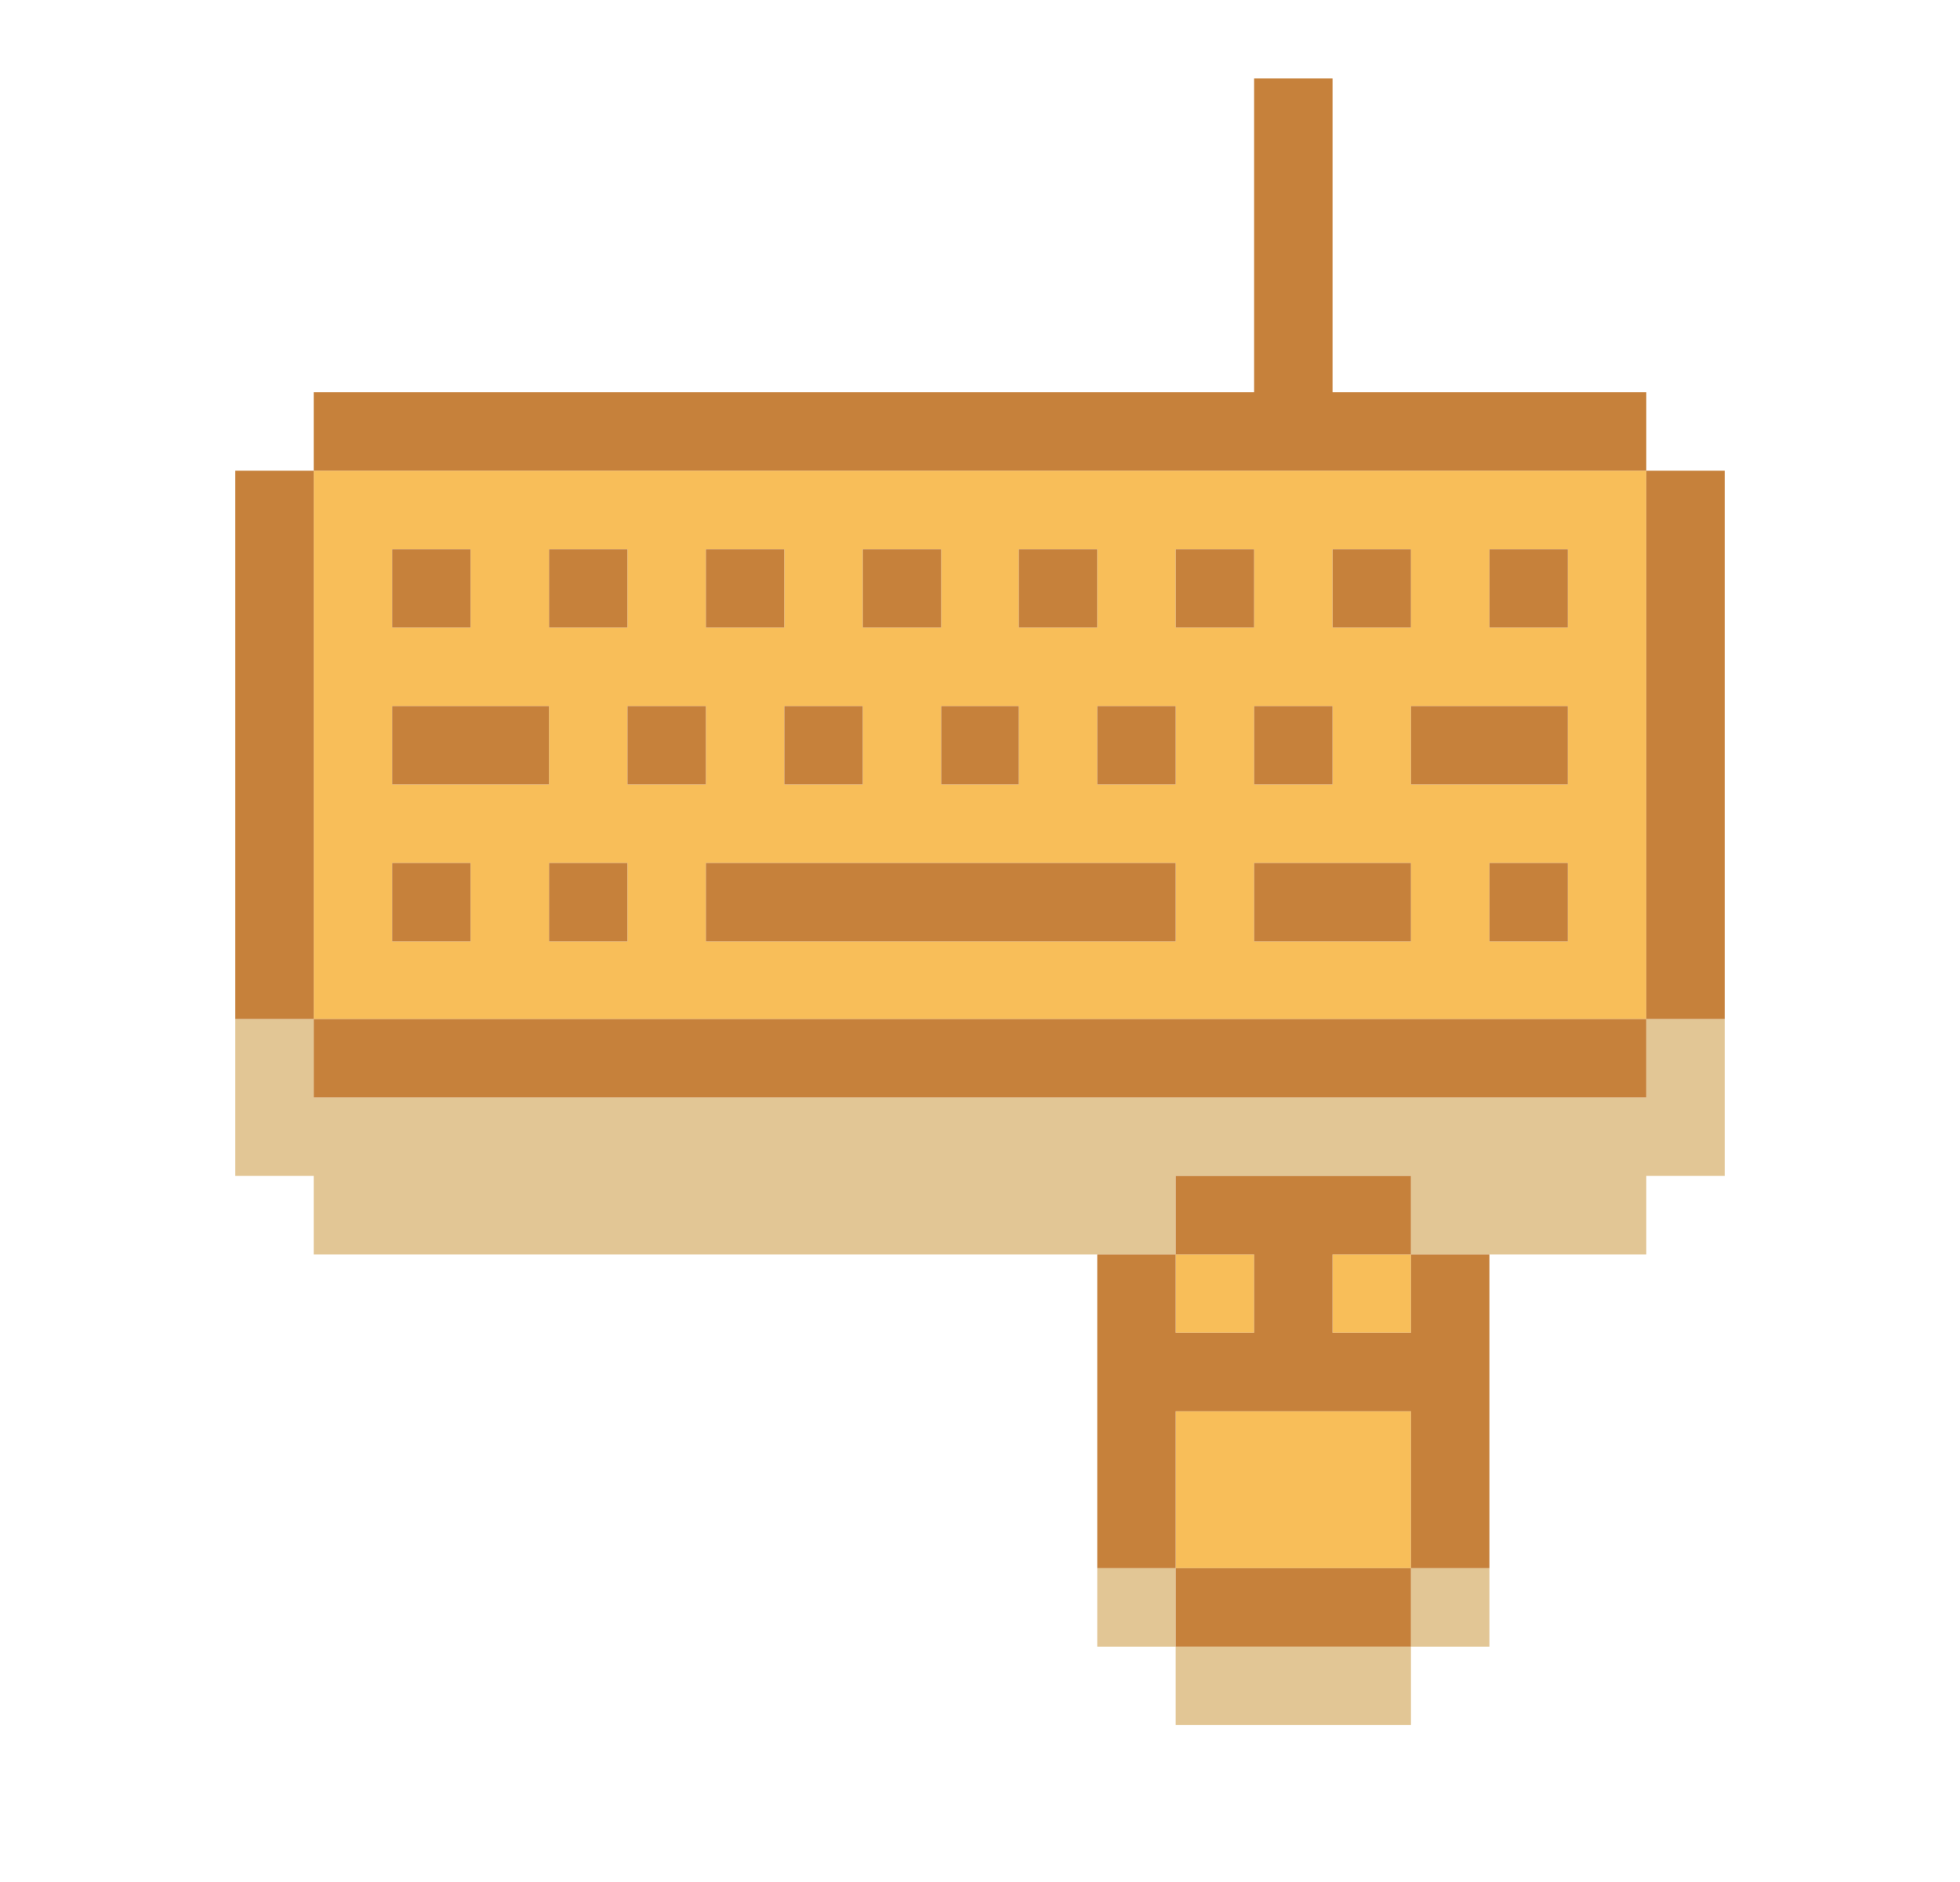<?xml version="1.0" encoding="utf-8"?>
<!-- Generator: Adobe Illustrator 26.5.0, SVG Export Plug-In . SVG Version: 6.00 Build 0)  -->
<svg version="1.1" id="Layer_1" xmlns="http://www.w3.org/2000/svg" xmlns:xlink="http://www.w3.org/1999/xlink" x="0px" y="0px"
	 viewBox="0 0 24.24 23.27" style="enable-background:new 0 0 24.24 23.27;" xml:space="preserve">
<style type="text/css">
	.st0{fill:#F8BE59;}
	.st1{fill:#E2C695;}
	.st2{fill:#C6813B;}
</style>
<g>
	<g>
		<path class="st0" d="M19.39,5.82h-0.97h-0.97h-0.97h-0.97h-0.97h-0.97H12.6h-0.96h-0.97H9.7H8.73H7.76H6.79H5.82H4.85H3.88v0.97
			v0.97v0.97V9.7v0.97v0.97v0.96h0.97h0.97h0.97h0.97h0.97H9.7h0.97h0.97h0.96h0.97h0.97h0.97h0.97h0.97h0.97h0.97h0.97v-0.96v-0.97
			V9.7V8.73V7.76V6.79V5.82H19.39z M17.45,6.79v0.97h-0.97V6.79H17.45z M16.48,9.7h-0.97V8.73h0.97V9.7z M7.76,8.73h0.97V9.7H7.76
			V8.73z M9.7,8.73h0.97V9.7H9.7V8.73z M11.64,8.73h0.96V9.7h-0.96V8.73z M13.57,8.73h0.97V9.7h-0.97V8.73z M15.51,6.79v0.97h-0.97
			V6.79H15.51z M13.57,6.79v0.97H12.6V6.79H13.57z M11.64,6.79v0.97h-0.97V6.79H11.64z M9.7,6.79v0.97H8.73V6.79H9.7z M7.76,6.79
			v0.97H6.79V6.79H7.76z M4.85,6.79h0.97v0.97H4.85V6.79z M4.85,8.73h0.97h0.97V9.7H5.82H4.85V8.73z M4.85,11.64v-0.97h0.97v0.97
			H4.85z M6.79,11.64v-0.97h0.97v0.97H6.79z M13.57,11.64H12.6h-0.96h-0.97H9.7H8.73v-0.97H9.7h0.97h0.97h0.96h0.97h0.97v0.97H13.57
			z M16.48,11.64h-0.97v-0.97h0.97h0.97v0.97H16.48z M19.39,11.64h-0.97v-0.97h0.97V11.64z M19.39,9.7h-0.97h-0.97V8.73h0.97h0.97
			V9.7z M19.39,7.76h-0.97V6.79h0.97V7.76z"/>
		<rect x="16.48" y="15.51" class="st0" width="0.97" height="0.97"/>
		<polygon class="st0" points="15.51,17.45 14.54,17.45 14.54,18.42 14.54,19.39 15.51,19.39 16.48,19.39 17.45,19.39 17.45,18.42 
			17.45,17.45 16.48,17.45 		"/>
		<rect x="14.54" y="15.51" class="st0" width="0.97" height="0.97"/>
	</g>
	<g>
		<polygon class="st1" points="20.36,12.6 20.36,13.57 19.39,13.57 18.42,13.57 17.45,13.57 16.48,13.57 15.51,13.57 14.54,13.57 
			13.57,13.57 12.6,13.57 11.64,13.57 10.67,13.57 9.7,13.57 8.73,13.57 7.76,13.57 6.79,13.57 5.82,13.57 4.85,13.57 3.88,13.57 
			3.88,12.6 2.91,12.6 2.91,13.57 2.91,14.54 3.88,14.54 3.88,15.51 4.85,15.51 5.82,15.51 6.79,15.51 7.76,15.51 8.73,15.51 
			9.7,15.51 10.67,15.51 11.64,15.51 12.6,15.51 13.57,15.51 14.54,15.51 14.54,14.54 15.51,14.54 16.48,14.54 17.45,14.54 
			17.45,15.51 18.42,15.51 19.39,15.51 20.36,15.51 20.36,14.54 21.33,14.54 21.33,13.57 21.33,12.6 		"/>
		<rect x="17.45" y="19.39" class="st1" width="0.97" height="0.97"/>
		<polygon class="st1" points="15.51,20.36 14.54,20.36 14.54,21.33 15.51,21.33 16.48,21.33 17.45,21.33 17.45,20.36 16.48,20.36 
					"/>
		<rect x="13.57" y="19.39" class="st1" width="0.97" height="0.97"/>
	</g>
	<g>
		<polygon class="st2" points="20.36,5.82 20.36,6.79 20.36,7.76 20.36,8.73 20.36,9.7 20.36,10.67 20.36,11.64 20.36,12.6 
			21.33,12.6 21.33,11.64 21.33,10.67 21.33,9.7 21.33,8.73 21.33,7.76 21.33,6.79 21.33,5.82 		"/>
		<polygon class="st2" points="18.42,12.6 17.45,12.6 16.48,12.6 15.51,12.6 14.54,12.6 13.57,12.6 12.6,12.6 11.64,12.6 
			10.67,12.6 9.7,12.6 8.73,12.6 7.76,12.6 6.79,12.6 5.82,12.6 4.85,12.6 3.88,12.6 3.88,13.57 4.85,13.57 5.82,13.57 6.79,13.57 
			7.76,13.57 8.73,13.57 9.7,13.57 10.67,13.57 11.64,13.57 12.6,13.57 13.57,13.57 14.54,13.57 15.51,13.57 16.48,13.57 
			17.45,13.57 18.42,13.57 19.39,13.57 20.36,13.57 20.36,12.6 19.39,12.6 		"/>
		<rect x="18.42" y="10.67" class="st2" width="0.97" height="0.97"/>
		<rect x="18.42" y="6.79" class="st2" width="0.97" height="0.97"/>
		<polygon class="st2" points="17.45,16.48 16.48,16.48 16.48,15.51 17.45,15.51 17.45,14.54 16.48,14.54 15.51,14.54 14.54,14.54 
			14.54,15.51 15.51,15.51 15.51,16.48 14.54,16.48 14.54,15.51 13.57,15.51 13.57,16.48 13.57,17.45 13.57,18.42 13.57,19.39 
			14.54,19.39 14.54,18.42 14.54,17.45 15.51,17.45 16.48,17.45 17.45,17.45 17.45,18.42 17.45,19.39 18.42,19.39 18.42,18.42 
			18.42,17.45 18.42,16.48 18.42,15.51 17.45,15.51 		"/>
		<polygon class="st2" points="17.45,8.73 17.45,9.7 18.42,9.7 19.39,9.7 19.39,8.73 18.42,8.73 		"/>
		<rect x="16.48" y="6.79" class="st2" width="0.97" height="0.97"/>
		<polygon class="st2" points="15.51,19.39 14.54,19.39 14.54,20.36 15.51,20.36 16.48,20.36 17.45,20.36 17.45,19.39 16.48,19.39 
					"/>
		<polygon class="st2" points="15.51,10.67 15.51,11.64 16.48,11.64 17.45,11.64 17.45,10.67 16.48,10.67 		"/>
		<rect x="15.51" y="8.73" class="st2" width="0.97" height="0.97"/>
		<rect x="14.54" y="6.79" class="st2" width="0.97" height="0.97"/>
		<rect x="13.57" y="8.73" class="st2" width="0.97" height="0.97"/>
		<polygon class="st2" points="12.6,10.67 11.64,10.67 10.67,10.67 9.7,10.67 8.73,10.67 8.73,11.64 9.7,11.64 10.67,11.64 
			11.64,11.64 12.6,11.64 13.57,11.64 14.54,11.64 14.54,10.67 13.57,10.67 		"/>
		<rect x="12.6" y="6.79" class="st2" width="0.97" height="0.97"/>
		<rect x="11.64" y="8.73" class="st2" width="0.96" height="0.97"/>
		<rect x="10.67" y="6.79" class="st2" width="0.97" height="0.97"/>
		<rect x="9.7" y="8.73" class="st2" width="0.97" height="0.97"/>
		<rect x="8.73" y="6.79" class="st2" width="0.97" height="0.97"/>
		<rect x="7.76" y="8.73" class="st2" width="0.97" height="0.97"/>
		<rect x="6.79" y="10.67" class="st2" width="0.97" height="0.97"/>
		<rect x="6.79" y="6.79" class="st2" width="0.97" height="0.97"/>
		<polygon class="st2" points="6.79,8.73 5.82,8.73 4.85,8.73 4.85,9.7 5.82,9.7 6.79,9.7 		"/>
		<rect x="4.85" y="10.67" class="st2" width="0.97" height="0.97"/>
		<rect x="4.85" y="6.79" class="st2" width="0.97" height="0.97"/>
		<polygon class="st2" points="5.82,5.82 6.79,5.82 7.76,5.82 8.73,5.82 9.7,5.82 10.67,5.82 11.64,5.82 12.6,5.82 13.57,5.82 
			14.54,5.82 15.51,5.82 16.48,5.82 17.45,5.82 18.42,5.82 19.39,5.82 20.36,5.82 20.36,4.85 19.39,4.85 18.42,4.85 17.45,4.85 
			16.48,4.85 16.48,3.88 16.48,2.91 16.48,1.94 16.48,0.97 15.51,0.97 15.51,1.94 15.51,2.91 15.51,3.88 15.51,4.85 14.54,4.85 
			13.57,4.85 12.6,4.85 11.64,4.85 10.67,4.85 9.7,4.85 8.73,4.85 7.76,4.85 6.79,4.85 5.82,4.85 4.85,4.85 3.88,4.85 3.88,5.82 
			4.85,5.82 		"/>
		<polygon class="st2" points="3.88,10.67 3.88,9.7 3.88,8.73 3.88,7.76 3.88,6.79 3.88,5.82 2.91,5.82 2.91,6.79 2.91,7.76 
			2.91,8.73 2.91,9.7 2.91,10.67 2.91,11.64 2.91,12.6 3.88,12.6 3.88,11.64 		"/>
	</g>
</g>
</svg>
